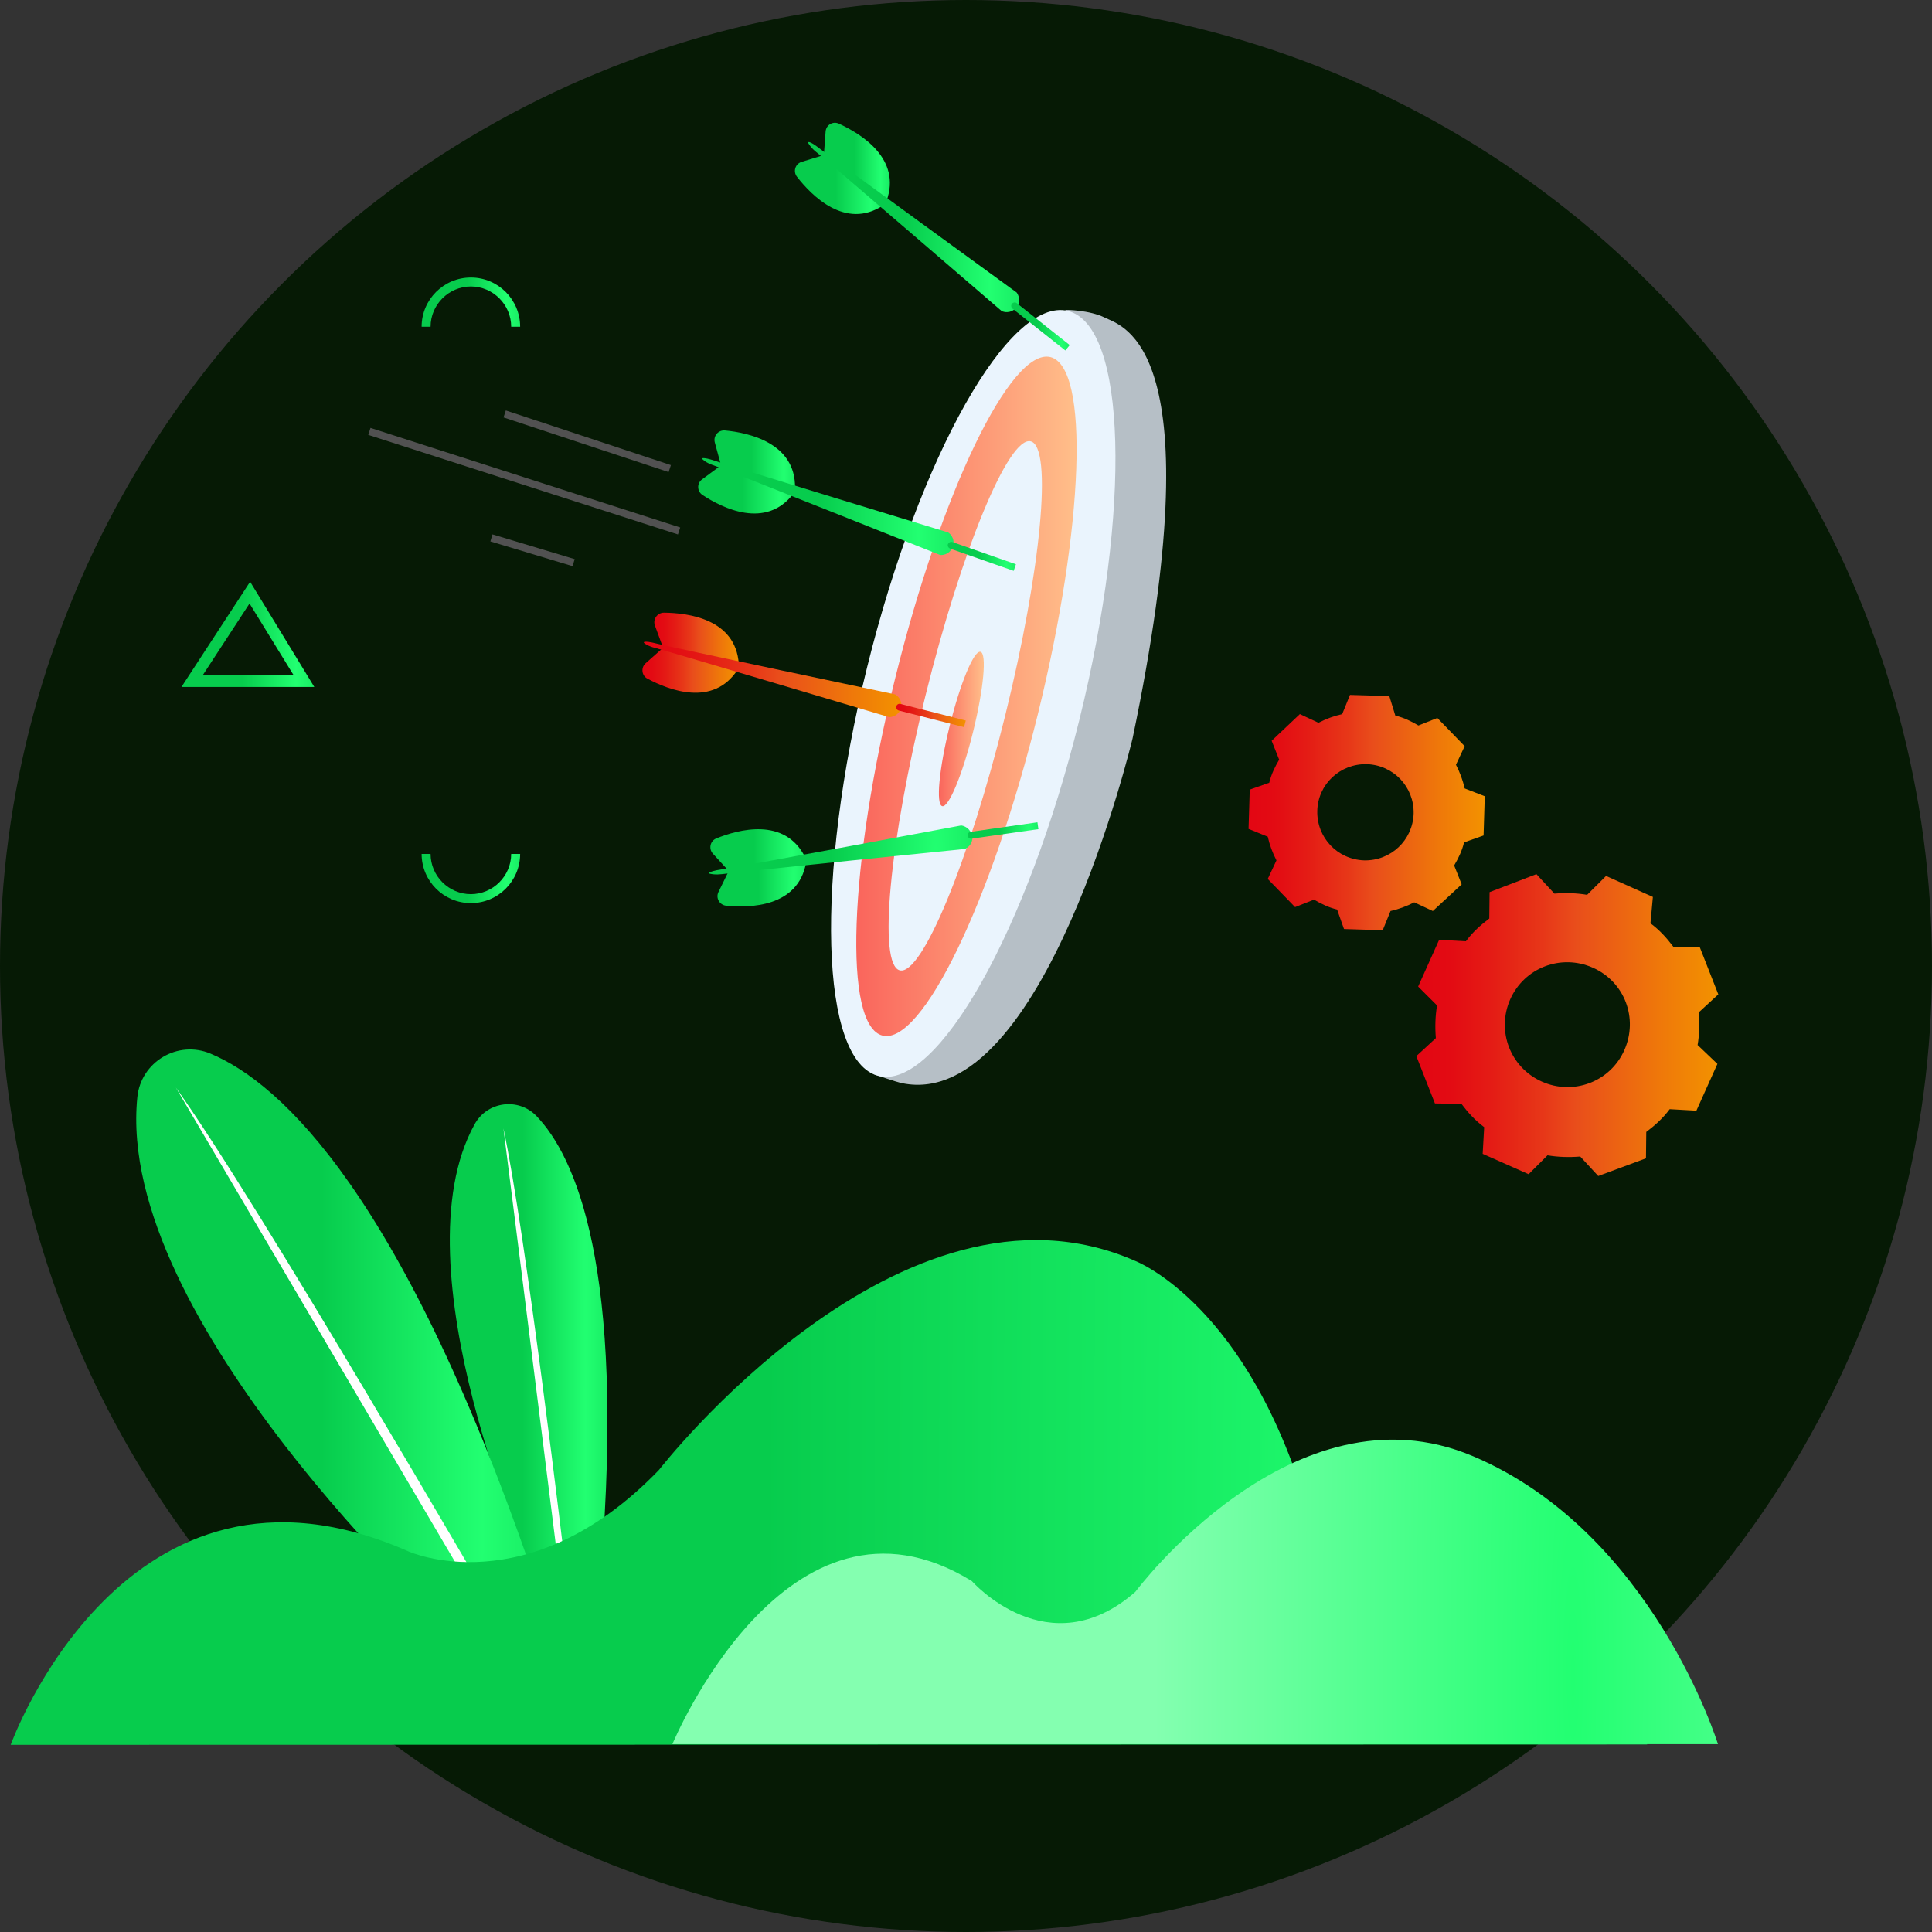 <svg width="506" height="506" viewBox="0 0 506 506" fill="none" xmlns="http://www.w3.org/2000/svg">
<rect x="0" y="0" width="506" height="506" fill="#333333" stroke="none"/>
<g style="mix-blend-mode:screen">
<circle cx="253" cy="253" r="253" fill="#061A05"/>
</g>
<path d="M139.029 411.021C139.029 411.021 103.585 331.792 124.306 294.444C127.578 288.461 135.757 287.373 140.483 292.268C150.571 302.784 163.84 331.611 157.387 411.021H139.029Z" fill="url(#paint0_diamond_175_309)"/>
<path d="M146.391 411.113C146.3 410.206 131.85 295.533 131.85 295.533C137.666 322.547 148.027 409.934 148.118 410.841L146.391 411.113Z" fill="white"/>
<path d="M117.672 426.068C117.672 426.068 30.061 345.661 35.968 287.372C36.877 278.126 46.51 272.324 55.144 275.95C73.503 283.656 105.857 312.845 140.847 416.096L117.672 426.068Z" fill="url(#paint1_diamond_175_309)"/>
<path d="M126.942 422.26C126.306 421.173 46.056 284.834 46.056 284.834C68.05 315.655 128.396 419.994 129.123 420.991L126.942 422.26Z" fill="white"/>
<path d="M2.796 456.98C2.796 456.98 32.787 373.581 106.948 406.306C106.948 406.306 138.302 420.538 172.565 385.003C172.565 385.003 236.001 303.237 297.347 330.251C297.347 330.251 327.338 341.672 342.97 397.151C342.97 397.151 421.402 394.34 431.399 456.889L2.796 456.98Z" fill="url(#paint2_diamond_175_309)"/>
<path d="M176.109 456.798C176.109 456.798 206.1 384.278 254.541 414.102C254.541 414.102 274.535 436.855 297.346 416.912C297.346 416.912 338.698 361.434 385.775 381.377C432.853 401.32 449.939 456.798 449.939 456.798H176.109Z" fill="url(#paint3_diamond_175_309)"/>
<path d="M444.608 273.693C445.079 270.946 445.158 267.962 444.922 265.136L450.032 260.426L445.158 248.022L438.24 247.944C436.51 245.667 434.702 243.626 432.265 241.82L432.894 234.912L420.63 229.416L415.677 234.362C412.926 233.891 409.938 233.813 407.108 234.048L402.391 228.945L390.127 233.656L390.049 240.564C387.769 242.291 385.725 244.097 383.917 246.53L376.92 246.138L371.417 258.385L376.37 263.331C375.898 266.078 375.819 269.061 376.055 271.888L370.945 276.598L375.819 289.002L382.738 289.08C384.467 291.357 386.275 293.398 388.712 295.204L388.319 302.191L400.347 307.529L405.3 302.583C408.052 303.054 411.039 303.133 413.869 302.897L418.586 308L431.086 303.368L431.164 296.46C433.444 294.733 435.488 292.927 437.296 290.493L444.293 290.886L449.796 278.639L444.608 273.693ZM403.806 283.271C395.552 279.581 391.857 270.004 395.552 261.682C399.247 253.439 408.838 249.749 417.171 253.439C425.504 257.129 429.12 266.706 425.425 275.028C421.731 283.349 412.061 286.961 403.806 283.271Z" fill="url(#paint4_linear_175_309)"/>
<path d="M383.603 206.494C383.131 204.374 382.345 202.254 381.323 200.292L383.603 195.424L376.449 188.045L371.496 190.008C369.609 188.908 367.723 187.966 365.443 187.417L363.87 182.314L353.572 182L351.528 187.024C349.405 187.495 347.283 188.28 345.317 189.301L340.443 187.024L333.053 194.011L335.019 198.957C333.918 200.841 332.975 202.725 332.424 205.002L327.314 206.808L327 217.092L332.031 219.133C332.503 221.253 333.289 223.372 334.311 225.335L332.031 230.202L339.185 237.582L344.138 235.619C346.025 236.718 347.912 237.66 350.191 238.21L352 243.313L362.141 243.627L364.185 238.602C366.308 238.131 368.43 237.346 370.395 236.326L375.27 238.602L382.817 231.615L380.851 226.669C381.952 224.785 382.895 222.901 383.446 220.625L388.556 218.819L388.87 208.535L383.603 206.494ZM357.267 225.335C350.27 225.099 344.846 219.368 345.003 212.382C345.16 205.395 350.978 199.978 357.974 200.135C364.971 200.37 370.395 206.101 370.238 213.088C370.002 220.075 364.264 225.492 357.267 225.335Z" fill="url(#paint5_linear_175_309)"/>
<path d="M228.914 281.349C228.914 281.349 234.487 283.335 236.409 283.719C273.373 291.022 296.627 193.392 296.627 193.392C318.152 90.445 294.001 85.512 289.388 83.206C285.288 81.156 279.074 81.156 279.074 81.156L228.914 281.349Z" fill="#B6BFC6"/>
<path d="M282.697 188.499C296.388 133.171 295.041 85.24 279.69 81.441C264.338 77.643 240.795 119.415 227.104 174.742C213.413 230.07 214.759 278.001 230.111 281.8C245.463 285.599 269.006 243.827 282.697 188.499Z" fill="#EAF4FD"/>
<path d="M234.423 177.759C222.252 226.83 220.842 268.662 231.156 271.225C241.47 273.787 259.728 236.055 271.835 186.984C283.943 137.913 285.416 96.08 275.102 93.518C264.789 91.019 246.531 128.688 234.423 177.759Z" fill="url(#paint6_linear_175_309)"/>
<path d="M263.256 187.449C272.723 149.191 275.72 117.018 269.95 115.591C264.181 114.163 251.829 144.02 242.361 182.279C232.894 220.538 229.897 252.71 235.667 254.138C241.436 255.566 253.788 225.708 263.256 187.449Z" fill="#EAF4FD"/>
<path d="M248.71 190.186C245.955 201.333 245.058 210.75 246.788 211.134C248.453 211.583 252.105 202.806 254.859 191.66C257.614 180.513 258.511 171.096 256.781 170.711C255.052 170.327 251.464 179.039 248.71 190.186Z" fill="url(#paint7_linear_175_309)"/>
<path d="M173.629 169.56L171.515 163.794C170.938 162.193 172.156 160.463 173.885 160.463C180.163 160.527 192.655 162.064 193.488 173.852L173.629 169.56Z" fill="url(#paint8_linear_175_309)"/>
<path d="M173.629 169.688L169.081 173.723C167.8 174.876 168.056 176.991 169.594 177.759C175.103 180.706 186.826 185.319 193.232 175.325L173.629 169.688Z" fill="url(#paint9_linear_175_309)"/>
<path d="M236.089 184.679C236.025 182.629 234.424 181.861 234.424 181.861C234.424 181.861 175.359 169.433 171.9 168.536C170.17 168.087 169.273 168.023 168.825 168.087C168.632 168.087 168.568 168.344 168.697 168.408C169.081 168.728 169.978 169.305 171.579 169.689C175.039 170.586 232.886 187.818 232.886 187.818C232.886 187.818 234.68 187.882 235.705 186.153C235.705 186.153 236.025 185.64 236.025 185.384C236.089 185.256 236.089 184.679 236.089 184.679Z" fill="url(#paint10_linear_175_309)"/>
<path d="M252.489 190.442L235.385 186.086C234.936 185.958 234.616 185.51 234.744 184.997C234.872 184.549 235.321 184.228 235.833 184.357L252.938 188.713L252.489 190.442Z" fill="url(#paint11_linear_175_309)"/>
<path d="M215.782 40.539L216.23 34.453C216.358 32.723 218.152 31.634 219.754 32.403C225.455 35.029 236.217 41.564 232.182 52.646L215.782 40.539Z" fill="url(#paint12_diamond_175_309)"/>
<path d="M215.782 40.602L209.952 42.395C208.287 42.908 207.646 44.894 208.735 46.303C212.579 51.236 221.419 60.269 231.285 53.798L215.782 40.602Z" fill="url(#paint13_diamond_175_309)"/>
<path d="M266.647 79.873C267.416 78.015 266.263 76.606 266.263 76.606C266.263 76.606 217.448 41.116 214.629 38.874C213.22 37.785 212.451 37.336 211.938 37.208C211.746 37.144 211.618 37.336 211.682 37.464C211.938 37.913 212.515 38.81 213.796 39.835C216.615 42.077 262.355 81.475 262.355 81.475C262.355 81.475 263.956 82.307 265.622 81.09C265.622 81.09 266.07 80.77 266.199 80.578C266.391 80.45 266.647 79.873 266.647 79.873Z" fill="url(#paint14_diamond_175_309)"/>
<path d="M279.011 91.788L265.174 80.833C264.789 80.513 264.725 79.936 265.045 79.552C265.366 79.168 265.942 79.103 266.327 79.424L280.164 90.378L279.011 91.788Z" fill="url(#paint15_diamond_175_309)"/>
<path d="M190.798 228.049L186.698 223.565C185.545 222.284 185.993 220.234 187.594 219.593C193.424 217.223 205.532 213.956 210.849 224.462L190.798 228.049Z" fill="url(#paint16_diamond_175_309)"/>
<path d="M190.862 228.11L188.171 233.619C187.402 235.157 188.427 237.015 190.157 237.207C196.371 237.847 208.991 237.591 211.105 225.996L190.862 228.11Z" fill="url(#paint17_diamond_175_309)"/>
<path d="M254.347 218.181C253.514 216.323 251.721 216.195 251.721 216.195C251.721 216.195 192.336 227.278 188.812 227.726C187.082 227.983 186.186 228.303 185.801 228.495C185.673 228.559 185.673 228.815 185.865 228.815C186.378 228.944 187.403 229.136 189.068 228.944C192.592 228.431 252.682 222.345 252.682 222.345C252.682 222.345 254.411 221.769 254.667 219.719C254.667 219.719 254.731 219.142 254.667 218.886C254.603 218.694 254.347 218.181 254.347 218.181Z" fill="url(#paint18_diamond_175_309)"/>
<path d="M271.964 217.157L254.475 219.655C253.963 219.719 253.514 219.399 253.45 218.887C253.386 218.374 253.706 217.926 254.219 217.862L271.708 215.363L271.964 217.157Z" fill="url(#paint19_diamond_175_309)"/>
<path d="M188.811 121.77L187.21 115.877C186.761 114.211 188.106 112.61 189.836 112.738C196.05 113.314 208.414 116.005 208.222 127.792L188.811 121.77Z" fill="url(#paint20_diamond_175_309)"/>
<path d="M188.811 121.898L183.879 125.55C182.469 126.575 182.533 128.689 184.007 129.65C189.26 133.109 200.535 138.683 207.773 129.33L188.811 121.898Z" fill="url(#paint21_diamond_175_309)"/>
<path d="M249.734 142.398C249.862 140.348 248.324 139.451 248.324 139.451C248.324 139.451 190.541 121.834 187.21 120.681C185.544 120.105 184.647 119.977 184.135 119.977C183.943 119.977 183.878 120.169 184.007 120.297C184.391 120.681 185.224 121.322 186.761 121.834C190.157 122.987 246.21 145.345 246.21 145.345C246.21 145.345 248.004 145.601 249.157 143.936C249.157 143.936 249.478 143.487 249.542 143.231C249.67 142.975 249.734 142.398 249.734 142.398Z" fill="url(#paint22_diamond_175_309)"/>
<path d="M265.493 149.51L248.837 143.681C248.389 143.488 248.132 143.04 248.261 142.528C248.453 142.079 248.901 141.823 249.414 141.951L266.07 147.781L265.493 149.51Z" fill="url(#paint23_diamond_175_309)"/>
<path d="M132.476 107.502L131.872 109.326L175.111 123.642L175.715 121.817L132.476 107.502Z" fill="#515151"/>
<path d="M128.981 139.957L128.427 141.797L149.959 148.277L150.513 146.437L128.981 139.957Z" fill="#515151"/>
<path d="M97.035 112.073L96.447 113.902L177.559 139.974L178.148 138.145L97.035 112.073Z" fill="#515151"/>
<path d="M123.326 75.028C117.54 75.028 112.771 79.791 112.771 85.569H110.425C110.425 78.463 116.211 72.686 123.326 72.686C130.442 72.686 136.228 78.463 136.228 85.569H133.882C133.882 79.791 129.112 75.028 123.326 75.028Z" fill="url(#paint24_diamond_175_309)"/>
<path d="M123.326 234.187C117.54 234.187 112.771 229.424 112.771 223.646H110.425C110.425 230.752 116.211 236.53 123.326 236.53C130.442 236.53 136.228 230.752 136.228 223.646H133.882C133.882 229.424 129.112 234.187 123.326 234.187Z" fill="url(#paint25_diamond_175_309)"/>
<path d="M82.319 179.921H47.525L65.508 152.359L82.319 179.921ZM53.076 176.876H76.924L65.352 158.059L53.076 176.876Z" fill="url(#paint26_diamond_175_309)"/>
<defs>
<radialGradient id="paint0_diamond_175_309" cx="0" cy="0" r="1" gradientUnits="userSpaceOnUse" gradientTransform="translate(153.363 384.145) rotate(-180) scale(16.526 1731.71)">
<stop stop-color="#22FF71"/>
<stop offset="1" stop-color="#07CC4D"/>
</radialGradient>
<radialGradient id="paint1_diamond_175_309" cx="0" cy="0" r="1" gradientUnits="userSpaceOnUse" gradientTransform="translate(126.261 392.713) rotate(-180) scale(42.097 2149.24)">
<stop stop-color="#22FF71"/>
<stop offset="1" stop-color="#07CC4D"/>
</radialGradient>
<radialGradient id="paint2_diamond_175_309" cx="0" cy="0" r="1" gradientUnits="userSpaceOnUse" gradientTransform="translate(371.953 427.818) rotate(-180) scale(171.568 1879.07)">
<stop stop-color="#22FF71"/>
<stop offset="1" stop-color="#07CC4D"/>
</radialGradient>
<radialGradient id="paint3_diamond_175_309" cx="0" cy="0" r="1" gradientUnits="userSpaceOnUse" gradientTransform="translate(411.959 439.207) rotate(-180) scale(109.613 1133.49)">
<stop stop-color="#22FF71"/>
<stop offset="1" stop-color="#84FFB0"/>
</radialGradient>
<linearGradient id="paint4_linear_175_309" x1="370.939" y1="268.468" x2="450.026" y2="268.468" gradientUnits="userSpaceOnUse">
<stop stop-color="#E30613"/>
<stop offset="0.11" stop-color="#E30B13"/>
<stop offset="0.25" stop-color="#E41C15"/>
<stop offset="0.42" stop-color="#E73718"/>
<stop offset="0.53" stop-color="#E94E1B"/>
<stop offset="0.82" stop-color="#EF7A09"/>
<stop offset="1" stop-color="#F39200"/>
</linearGradient>
<linearGradient id="paint5_linear_175_309" x1="326.995" y1="212.81" x2="388.865" y2="212.81" gradientUnits="userSpaceOnUse">
<stop stop-color="#E30613"/>
<stop offset="0.11" stop-color="#E30B13"/>
<stop offset="0.25" stop-color="#E41C15"/>
<stop offset="0.42" stop-color="#E73718"/>
<stop offset="0.53" stop-color="#E94E1B"/>
<stop offset="0.82" stop-color="#EF7A09"/>
<stop offset="1" stop-color="#F39200"/>
</linearGradient>
<linearGradient id="paint6_linear_175_309" x1="224.263" y1="182.409" x2="282.023" y2="182.409" gradientUnits="userSpaceOnUse">
<stop stop-color="#FA655C"/>
<stop offset="1" stop-color="#FFBF8A"/>
</linearGradient>
<linearGradient id="paint7_linear_175_309" x1="245.901" y1="190.945" x2="257.623" y2="190.945" gradientUnits="userSpaceOnUse">
<stop stop-color="#FA655C"/>
<stop offset="1" stop-color="#FFBF8A"/>
</linearGradient>
<linearGradient id="paint8_linear_175_309" x1="171.368" y1="167.157" x2="193.486" y2="167.157" gradientUnits="userSpaceOnUse">
<stop stop-color="#E30613"/>
<stop offset="0.11" stop-color="#E30B13"/>
<stop offset="0.25" stop-color="#E41C15"/>
<stop offset="0.42" stop-color="#E73718"/>
<stop offset="0.53" stop-color="#E94E1B"/>
<stop offset="0.82" stop-color="#EF7A09"/>
<stop offset="1" stop-color="#F39200"/>
</linearGradient>
<linearGradient id="paint9_linear_175_309" x1="168.259" y1="175.557" x2="193.23" y2="175.557" gradientUnits="userSpaceOnUse">
<stop stop-color="#E30613"/>
<stop offset="0.11" stop-color="#E30B13"/>
<stop offset="0.25" stop-color="#E41C15"/>
<stop offset="0.42" stop-color="#E73718"/>
<stop offset="0.53" stop-color="#E94E1B"/>
<stop offset="0.82" stop-color="#EF7A09"/>
<stop offset="1" stop-color="#F39200"/>
</linearGradient>
<linearGradient id="paint10_linear_175_309" x1="168.625" y1="177.941" x2="236.084" y2="177.941" gradientUnits="userSpaceOnUse">
<stop stop-color="#E30613"/>
<stop offset="0.11" stop-color="#E30B13"/>
<stop offset="0.25" stop-color="#E41C15"/>
<stop offset="0.42" stop-color="#E73718"/>
<stop offset="0.53" stop-color="#E94E1B"/>
<stop offset="0.82" stop-color="#EF7A09"/>
<stop offset="1" stop-color="#F39200"/>
</linearGradient>
<linearGradient id="paint11_linear_175_309" x1="234.714" y1="187.385" x2="252.936" y2="187.385" gradientUnits="userSpaceOnUse">
<stop stop-color="#E30613"/>
<stop offset="0.11" stop-color="#E30B13"/>
<stop offset="0.25" stop-color="#E41C15"/>
<stop offset="0.42" stop-color="#E73718"/>
<stop offset="0.53" stop-color="#E94E1B"/>
<stop offset="0.82" stop-color="#EF7A09"/>
<stop offset="1" stop-color="#F39200"/>
</linearGradient>
<radialGradient id="paint12_diamond_175_309" cx="0" cy="0" r="1" gradientUnits="userSpaceOnUse" gradientTransform="translate(230.669 48.126) rotate(-180) scale(6.919 291.294)">
<stop stop-color="#22FF71"/>
<stop offset="1" stop-color="#07CC4D"/>
</radialGradient>
<radialGradient id="paint13_diamond_175_309" cx="0" cy="0" r="1" gradientUnits="userSpaceOnUse" gradientTransform="translate(228.082 52.643) rotate(-180) scale(9.242 219.586)">
<stop stop-color="#22FF71"/>
<stop offset="1" stop-color="#07CC4D"/>
</radialGradient>
<radialGradient id="paint14_diamond_175_309" cx="0" cy="0" r="1" gradientUnits="userSpaceOnUse" gradientTransform="translate(259.249 71.924) rotate(-180) scale(22.115 633.317)">
<stop stop-color="#22FF71"/>
<stop offset="1" stop-color="#07CC4D"/>
</radialGradient>
<radialGradient id="paint15_diamond_175_309" cx="0" cy="0" r="1" gradientUnits="userSpaceOnUse" gradientTransform="translate(278.039 89.015) rotate(-180) scale(6.134 178.65)">
<stop stop-color="#22FF71"/>
<stop offset="1" stop-color="#07CC4D"/>
</radialGradient>
<radialGradient id="paint16_diamond_175_309" cx="0" cy="0" r="1" gradientUnits="userSpaceOnUse" gradientTransform="translate(207.41 225.652) rotate(-180) scale(9.926 154.495)">
<stop stop-color="#22FF71"/>
<stop offset="1" stop-color="#07CC4D"/>
</radialGradient>
<radialGradient id="paint17_diamond_175_309" cx="0" cy="0" r="1" gradientUnits="userSpaceOnUse" gradientTransform="translate(207.888 234.888) rotate(-180) scale(9.284 162.159)">
<stop stop-color="#22FF71"/>
<stop offset="1" stop-color="#07CC4D"/>
</radialGradient>
<radialGradient id="paint18_diamond_175_309" cx="0" cy="0" r="1" gradientUnits="userSpaceOnUse" gradientTransform="translate(245.128 226.195) rotate(-180) scale(27.614 182.354)">
<stop stop-color="#22FF71"/>
<stop offset="1" stop-color="#07CC4D"/>
</radialGradient>
<radialGradient id="paint19_diamond_175_309" cx="0" cy="0" r="1" gradientUnits="userSpaceOnUse" gradientTransform="translate(269.395 218.715) rotate(-180) scale(7.414 61.122)">
<stop stop-color="#22FF71"/>
<stop offset="1" stop-color="#07CC4D"/>
</radialGradient>
<radialGradient id="paint20_diamond_175_309" cx="0" cy="0" r="1" gradientUnits="userSpaceOnUse" gradientTransform="translate(205.297 124.47) rotate(-180) scale(8.447 214.08)">
<stop stop-color="#22FF71"/>
<stop offset="1" stop-color="#07CC4D"/>
</radialGradient>
<radialGradient id="paint21_diamond_175_309" cx="0" cy="0" r="1" gradientUnits="userSpaceOnUse" gradientTransform="translate(204.318 131.705) rotate(-180) scale(9.973 178.841)">
<stop stop-color="#22FF71"/>
<stop offset="1" stop-color="#07CC4D"/>
</radialGradient>
<radialGradient id="paint22_diamond_175_309" cx="0" cy="0" r="1" gradientUnits="userSpaceOnUse" gradientTransform="translate(240.615 139.76) rotate(-180) scale(26.34 360.776)">
<stop stop-color="#22FF71"/>
<stop offset="1" stop-color="#07CC4D"/>
</radialGradient>
<radialGradient id="paint23_diamond_175_309" cx="0" cy="0" r="1" gradientUnits="userSpaceOnUse" gradientTransform="translate(263.595 147.835) rotate(-180) scale(7.142 107.913)">
<stop stop-color="#22FF71"/>
<stop offset="1" stop-color="#07CC4D"/>
</radialGradient>
<radialGradient id="paint24_diamond_175_309" cx="0" cy="0" r="1" gradientUnits="userSpaceOnUse" gradientTransform="translate(132.649 82.727) rotate(-180) scale(10.329 183.115)">
<stop stop-color="#22FF71"/>
<stop offset="1" stop-color="#07CC4D"/>
</radialGradient>
<radialGradient id="paint25_diamond_175_309" cx="0" cy="0" r="1" gradientUnits="userSpaceOnUse" gradientTransform="translate(132.649 233.688) rotate(-180) scale(10.329 183.115)">
<stop stop-color="#22FF71"/>
<stop offset="1" stop-color="#07CC4D"/>
</radialGradient>
<radialGradient id="paint26_diamond_175_309" cx="0" cy="0" r="1" gradientUnits="userSpaceOnUse" gradientTransform="translate(77.493 173.842) rotate(-180) scale(13.928 391.756)">
<stop stop-color="#22FF71"/>
<stop offset="1" stop-color="#07CC4D"/>
</radialGradient>
</defs>
</svg>
